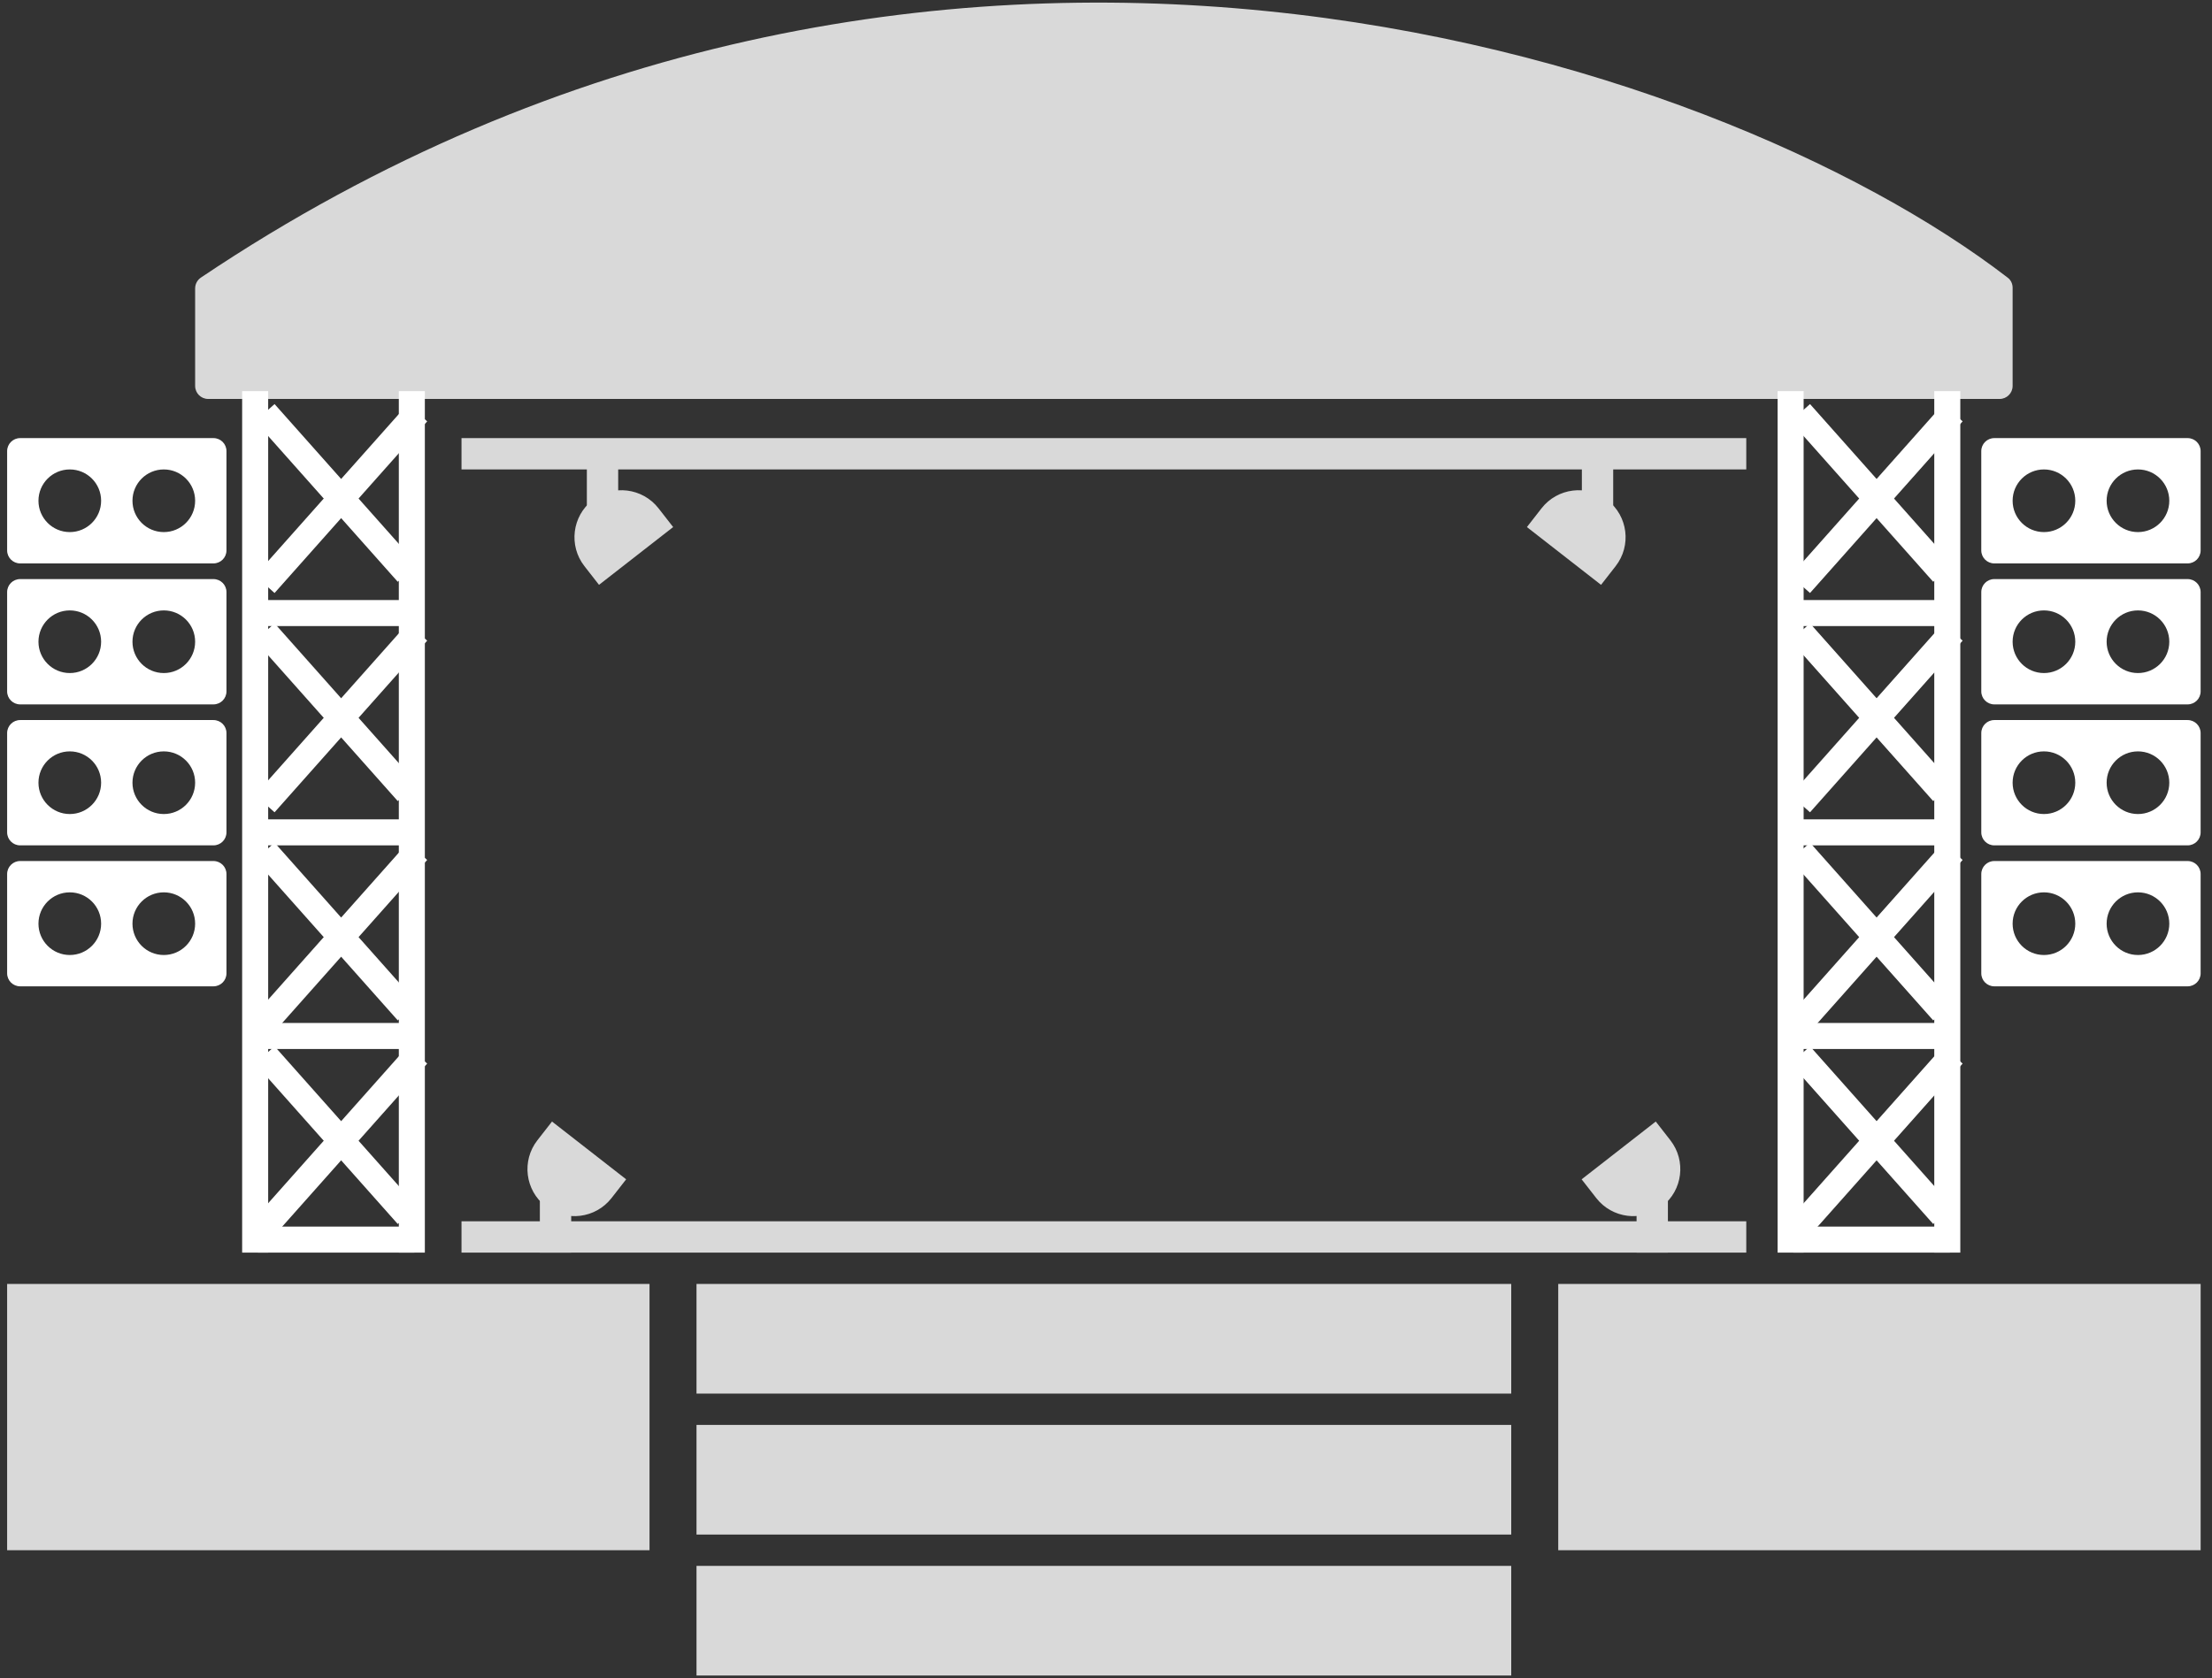 <svg width="170" height="129" viewBox="0 0 170 129" fill="none" xmlns="http://www.w3.org/2000/svg">
<rect x="0" y="0" width="170" height="129" fill="#333333" stroke="none"/>
<rect x="0.548" y="98.703" width="49.37" height="20.47" fill="#D9D9D9"/>
<rect x="119.757" y="98.703" width="49.37" height="20.47" fill="#D9D9D9"/>
<rect x="53.529" y="98.703" width="62.615" height="8.429" fill="#D9D9D9"/>
<rect x="53.529" y="109.54" width="62.615" height="8.429" fill="#D9D9D9"/>
<rect x="53.529" y="120.377" width="62.615" height="8.429" fill="#D9D9D9"/>
<rect x="35.468" y="93.886" width="98.739" height="2.408" fill="#D9D9D9"/>
<rect x="35.468" y="33.679" width="98.739" height="2.408" fill="#D9D9D9"/>
<rect x="125.777" y="91.478" width="2.408" height="4.817" fill="#D9D9D9"/>
<path d="M121.554 90.66L127.251 86.218L128.374 87.658C129.601 89.231 129.32 91.501 127.747 92.728V92.728C126.173 93.954 123.903 93.673 122.677 92.1L121.554 90.66Z" fill="#D9D9D9"/>
<rect width="2.408" height="4.817" transform="matrix(-1 0 0 1 43.898 91.478)" fill="#D9D9D9"/>
<path d="M48.122 90.66L42.424 86.218L41.301 87.658C40.074 89.231 40.355 91.501 41.929 92.728V92.728C43.502 93.954 45.772 93.673 46.999 92.1L48.122 90.66Z" fill="#D9D9D9"/>
<rect x="47.51" y="39.7" width="2.408" height="4.817" transform="rotate(180 47.51 39.7)" fill="#D9D9D9"/>
<path d="M51.734 40.518L46.036 44.96L44.913 43.52C43.687 41.947 43.968 39.677 45.541 38.45V38.45C47.115 37.223 49.385 37.505 50.611 39.078L51.734 40.518Z" fill="#D9D9D9"/>
<rect width="2.408" height="4.817" transform="matrix(1 0 0 -1 121.572 39.7)" fill="#D9D9D9"/>
<path d="M117.349 40.518L123.046 44.96L124.169 43.52C125.396 41.947 125.115 39.677 123.541 38.45V38.45C121.968 37.223 119.698 37.505 118.471 39.078L117.349 40.518Z" fill="#D9D9D9"/>
<path d="M153.677 30.669H15.997C15.445 30.669 14.997 30.221 14.997 29.669V22.169C14.997 21.837 15.167 21.523 15.442 21.338C71.004 -15.976 131.781 4 154.303 21.348C154.547 21.535 154.677 21.818 154.677 22.125V29.669C154.677 30.221 154.229 30.669 153.677 30.669Z" fill="#D9D9D9"/>
<line x1="19.61" y1="30.067" x2="19.61" y2="96.294" stroke="white" stroke-width="2"/>
<line x1="31.651" y1="30.067" x2="31.651" y2="96.294" stroke="white" stroke-width="2"/>
<path d="M21.018 32.475L30.651 43.312" stroke="white" stroke-width="2" stroke-linecap="square"/>
<path d="M31.418 32.475L21.018 44.175" stroke="white" stroke-width="2" stroke-linecap="square"/>
<path d="M21.018 49.333L30.651 60.17" stroke="white" stroke-width="2" stroke-linecap="square"/>
<path d="M31.418 49.333L21.018 61.033" stroke="white" stroke-width="2" stroke-linecap="square"/>
<path d="M21.018 66.191L30.651 77.028" stroke="white" stroke-width="2" stroke-linecap="square"/>
<path d="M31.418 66.191L21.018 77.891" stroke="white" stroke-width="2" stroke-linecap="square"/>
<path d="M21.018 81.845L30.651 92.682" stroke="white" stroke-width="2" stroke-linecap="square"/>
<path d="M31.418 81.845L21.018 93.544" stroke="white" stroke-width="2" stroke-linecap="square"/>
<line x1="19.814" y1="47.129" x2="31.855" y2="47.129" stroke="white" stroke-width="2"/>
<line x1="19.814" y1="63.987" x2="31.855" y2="63.987" stroke="white" stroke-width="2"/>
<line x1="19.814" y1="79.641" x2="31.855" y2="79.641" stroke="white" stroke-width="2"/>
<line x1="19.814" y1="95.294" x2="31.855" y2="95.294" stroke="white" stroke-width="2"/>
<line x1="137.615" y1="30.067" x2="137.615" y2="96.294" stroke="white" stroke-width="2"/>
<line x1="149.656" y1="30.067" x2="149.656" y2="96.294" stroke="white" stroke-width="2"/>
<path d="M139.023 32.475L148.656 43.312" stroke="white" stroke-width="2" stroke-linecap="square"/>
<path d="M149.423 32.475L139.023 44.175" stroke="white" stroke-width="2" stroke-linecap="square"/>
<path d="M139.023 49.333L148.656 60.17" stroke="white" stroke-width="2" stroke-linecap="square"/>
<path d="M149.423 49.333L139.023 61.033" stroke="white" stroke-width="2" stroke-linecap="square"/>
<path d="M139.023 66.191L148.656 77.028" stroke="white" stroke-width="2" stroke-linecap="square"/>
<path d="M149.423 66.191L139.023 77.891" stroke="white" stroke-width="2" stroke-linecap="square"/>
<path d="M139.023 81.845L148.656 92.682" stroke="white" stroke-width="2" stroke-linecap="square"/>
<path d="M149.423 81.845L139.023 93.544" stroke="white" stroke-width="2" stroke-linecap="square"/>
<line x1="137.819" y1="47.129" x2="149.86" y2="47.129" stroke="white" stroke-width="2"/>
<line x1="137.819" y1="63.987" x2="149.86" y2="63.987" stroke="white" stroke-width="2"/>
<line x1="137.819" y1="79.641" x2="149.86" y2="79.641" stroke="white" stroke-width="2"/>
<line x1="137.819" y1="95.294" x2="149.86" y2="95.294" stroke="white" stroke-width="2"/>
<path fill-rule="evenodd" clip-rule="evenodd" d="M0.548 34.679C0.548 34.127 0.995 33.679 1.548 33.679H16.405C16.958 33.679 17.405 34.127 17.405 34.679V42.312C17.405 42.865 16.958 43.312 16.405 43.312H1.548C0.995 43.312 0.548 42.865 0.548 42.312V34.679ZM7.772 38.496C7.772 39.826 6.694 40.904 5.364 40.904C4.034 40.904 2.956 39.826 2.956 38.496C2.956 37.166 4.034 36.088 5.364 36.088C6.694 36.088 7.772 37.166 7.772 38.496ZM12.589 40.904C13.919 40.904 14.997 39.826 14.997 38.496C14.997 37.166 13.919 36.088 12.589 36.088C11.259 36.088 10.181 37.166 10.181 38.496C10.181 39.826 11.259 40.904 12.589 40.904Z" fill="white"/>
<path fill-rule="evenodd" clip-rule="evenodd" d="M0.548 45.517C0.548 44.964 0.995 44.517 1.548 44.517H16.405C16.958 44.517 17.405 44.964 17.405 45.517V53.15C17.405 53.702 16.958 54.15 16.405 54.15H1.548C0.995 54.15 0.548 53.702 0.548 53.15V45.517ZM7.772 49.333C7.772 50.663 6.694 51.741 5.364 51.741C4.034 51.741 2.956 50.663 2.956 49.333C2.956 48.003 4.034 46.925 5.364 46.925C6.694 46.925 7.772 48.003 7.772 49.333ZM12.589 51.741C13.919 51.741 14.997 50.663 14.997 49.333C14.997 48.003 13.919 46.925 12.589 46.925C11.259 46.925 10.181 48.003 10.181 49.333C10.181 50.663 11.259 51.741 12.589 51.741Z" fill="white"/>
<path fill-rule="evenodd" clip-rule="evenodd" d="M0.548 56.354C0.548 55.801 0.995 55.354 1.548 55.354H16.405C16.958 55.354 17.405 55.801 17.405 56.354V63.987C17.405 64.539 16.958 64.987 16.405 64.987H1.548C0.995 64.987 0.548 64.539 0.548 63.987V56.354ZM7.772 60.17C7.772 61.5 6.694 62.579 5.364 62.579C4.034 62.579 2.956 61.5 2.956 60.17C2.956 58.84 4.034 57.762 5.364 57.762C6.694 57.762 7.772 58.84 7.772 60.17ZM12.589 62.579C13.919 62.579 14.997 61.5 14.997 60.17C14.997 58.84 13.919 57.762 12.589 57.762C11.259 57.762 10.181 58.84 10.181 60.17C10.181 61.5 11.259 62.579 12.589 62.579Z" fill="white"/>
<path fill-rule="evenodd" clip-rule="evenodd" d="M0.548 67.191C0.548 66.639 0.995 66.191 1.548 66.191H16.405C16.958 66.191 17.405 66.639 17.405 67.191V74.824C17.405 75.376 16.958 75.824 16.405 75.824H1.548C0.995 75.824 0.548 75.376 0.548 74.824V67.191ZM7.772 71.007C7.772 72.338 6.694 73.416 5.364 73.416C4.034 73.416 2.956 72.338 2.956 71.007C2.956 69.677 4.034 68.599 5.364 68.599C6.694 68.599 7.772 69.677 7.772 71.007ZM12.589 73.416C13.919 73.416 14.997 72.338 14.997 71.007C14.997 69.677 13.919 68.599 12.589 68.599C11.259 68.599 10.181 69.677 10.181 71.007C10.181 72.338 11.259 73.416 12.589 73.416Z" fill="white"/>
<path fill-rule="evenodd" clip-rule="evenodd" d="M152.268 34.679C152.268 34.127 152.716 33.679 153.268 33.679H168.126C168.679 33.679 169.126 34.127 169.126 34.679V42.312C169.126 42.865 168.679 43.312 168.126 43.312H153.268C152.716 43.312 152.268 42.865 152.268 42.312V34.679ZM159.493 38.496C159.493 39.826 158.415 40.904 157.085 40.904C155.755 40.904 154.677 39.826 154.677 38.496C154.677 37.166 155.755 36.088 157.085 36.088C158.415 36.088 159.493 37.166 159.493 38.496ZM164.31 40.904C165.64 40.904 166.718 39.826 166.718 38.496C166.718 37.166 165.64 36.088 164.31 36.088C162.98 36.088 161.902 37.166 161.902 38.496C161.902 39.826 162.98 40.904 164.31 40.904Z" fill="white"/>
<path fill-rule="evenodd" clip-rule="evenodd" d="M152.269 45.517C152.269 44.964 152.716 44.517 153.269 44.517H168.126C168.679 44.517 169.126 44.964 169.126 45.517V53.15C169.126 53.702 168.679 54.15 168.126 54.15H153.269C152.716 54.15 152.269 53.702 152.269 53.15V45.517ZM159.493 49.333C159.493 50.663 158.415 51.741 157.085 51.741C155.755 51.741 154.677 50.663 154.677 49.333C154.677 48.003 155.755 46.925 157.085 46.925C158.415 46.925 159.493 48.003 159.493 49.333ZM164.31 51.741C165.64 51.741 166.718 50.663 166.718 49.333C166.718 48.003 165.64 46.925 164.31 46.925C162.98 46.925 161.902 48.003 161.902 49.333C161.902 50.663 162.98 51.741 164.31 51.741Z" fill="white"/>
<path fill-rule="evenodd" clip-rule="evenodd" d="M152.269 56.354C152.269 55.801 152.716 55.354 153.269 55.354H168.126C168.679 55.354 169.126 55.801 169.126 56.354V63.987C169.126 64.539 168.679 64.987 168.126 64.987H153.269C152.716 64.987 152.269 64.539 152.269 63.987V56.354ZM159.493 60.17C159.493 61.5 158.415 62.579 157.085 62.579C155.755 62.579 154.677 61.5 154.677 60.17C154.677 58.84 155.755 57.762 157.085 57.762C158.415 57.762 159.493 58.84 159.493 60.17ZM164.31 62.579C165.64 62.579 166.718 61.5 166.718 60.17C166.718 58.84 165.64 57.762 164.31 57.762C162.98 57.762 161.902 58.84 161.902 60.17C161.902 61.5 162.98 62.579 164.31 62.579Z" fill="white"/>
<path fill-rule="evenodd" clip-rule="evenodd" d="M152.269 67.191C152.269 66.639 152.716 66.191 153.269 66.191H168.126C168.679 66.191 169.126 66.639 169.126 67.191V74.824C169.126 75.376 168.679 75.824 168.126 75.824H153.269C152.716 75.824 152.269 75.376 152.269 74.824V67.191ZM159.493 71.007C159.493 72.338 158.415 73.416 157.085 73.416C155.755 73.416 154.677 72.338 154.677 71.007C154.677 69.677 155.755 68.599 157.085 68.599C158.415 68.599 159.493 69.677 159.493 71.007ZM164.31 73.416C165.64 73.416 166.718 72.338 166.718 71.007C166.718 69.677 165.64 68.599 164.31 68.599C162.98 68.599 161.902 69.677 161.902 71.007C161.902 72.338 162.98 73.416 164.31 73.416Z" fill="white"/>
</svg>

